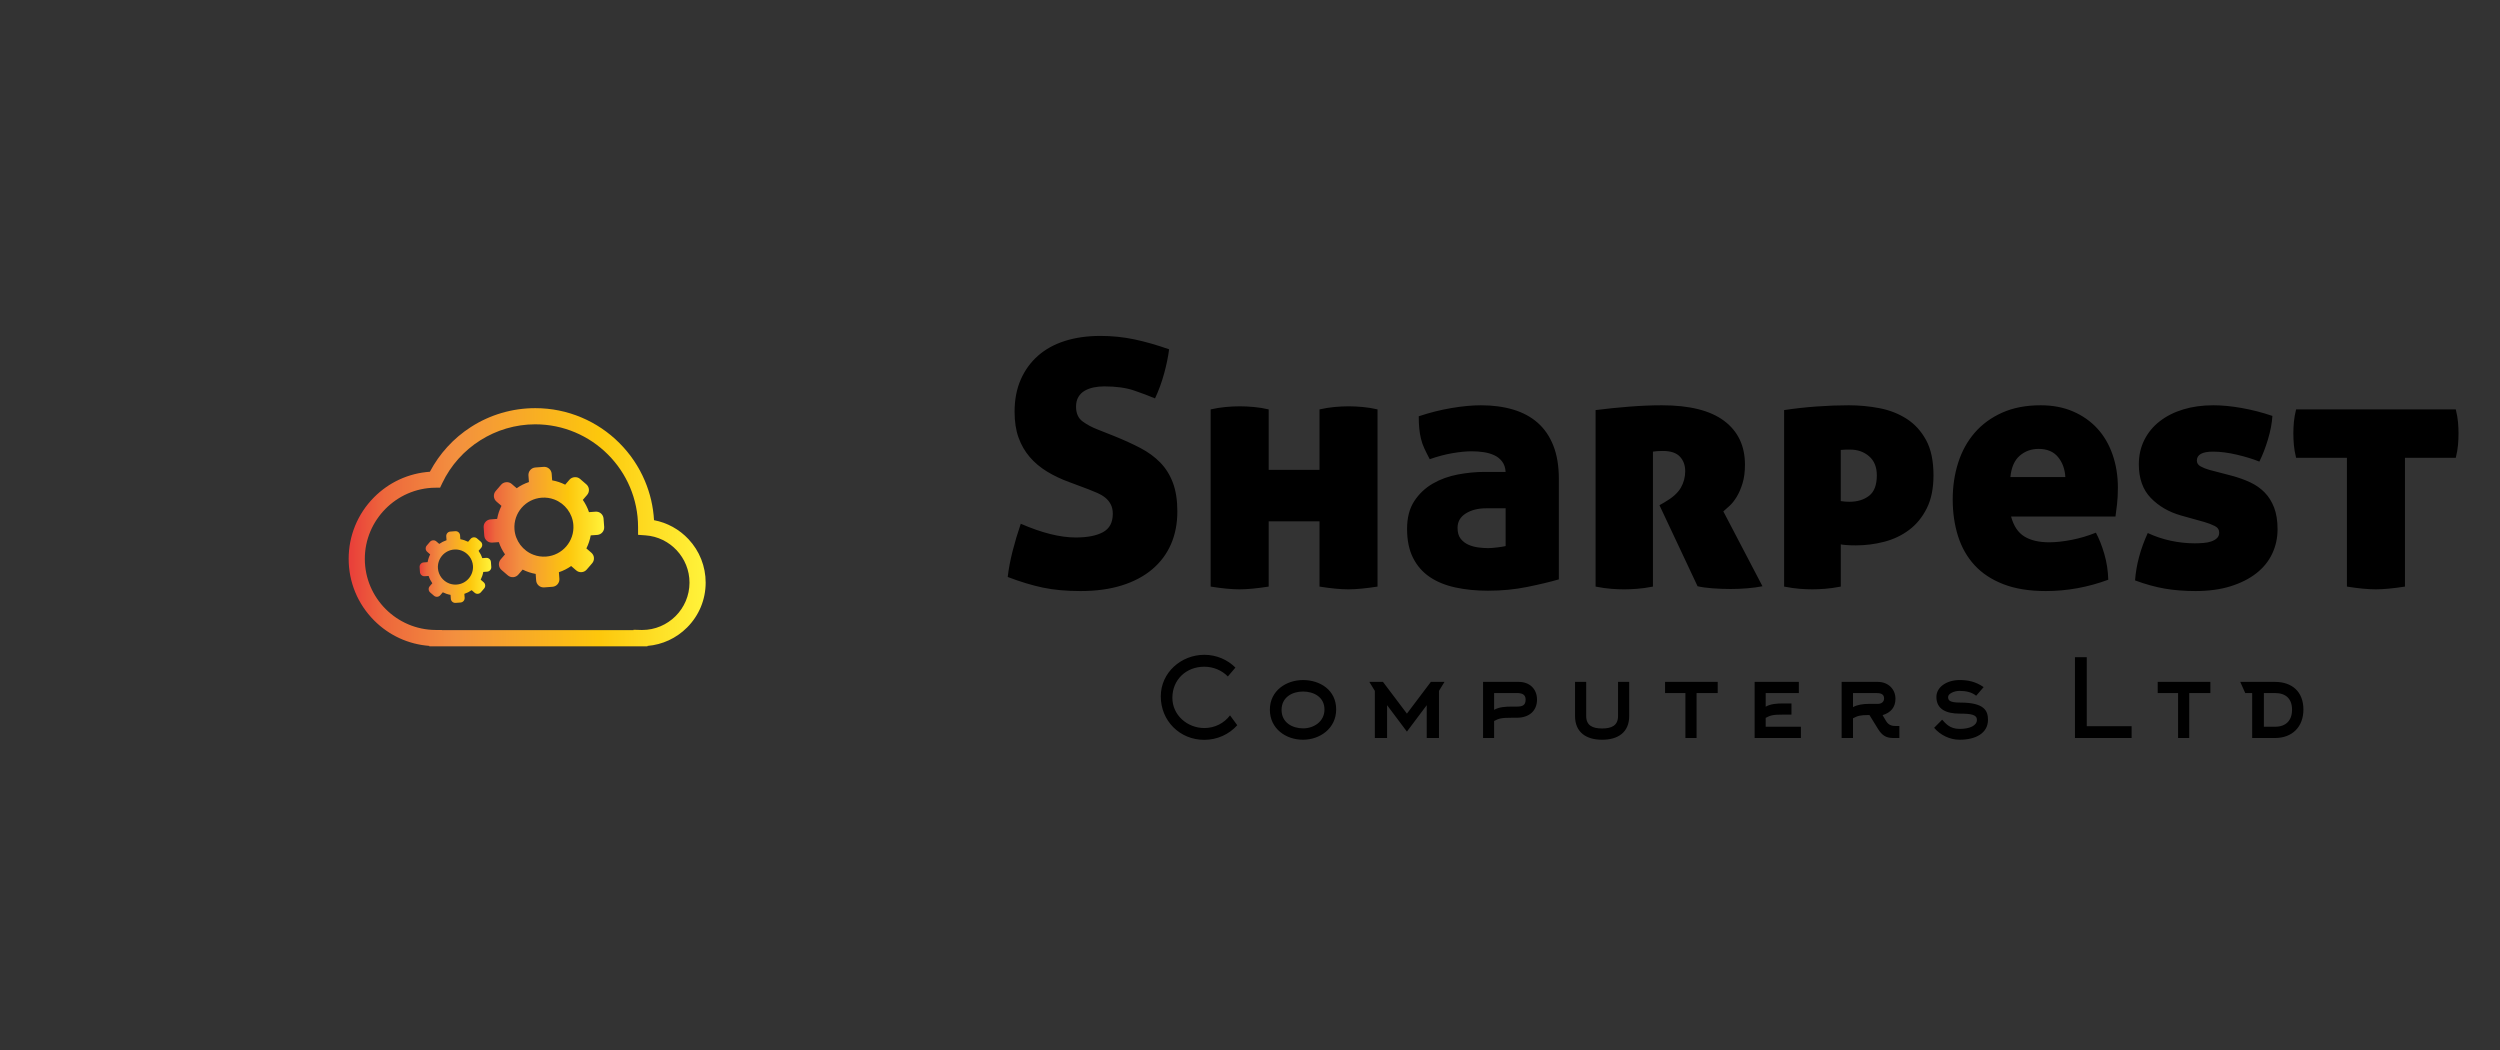 
		<svg xmlns="http://www.w3.org/2000/svg" xmlns:xlink="http://www.w3.org/1999/xlink" version="1.1" width="3105.634" height="1304.577">
			
			<rect width="100%" height="100%" fill="#333333" stroke="none"/>
			
			<g transform="scale(5.282) translate(10, 10)">
				<defs id="SvgjsDefs1917"><linearGradient id="SvgjsLinearGradient1923"><stop id="SvgjsStop1924" stop-color="#25235e" offset="0"/><stop id="SvgjsStop1925" stop-color="#ae4792" offset="1"/></linearGradient><linearGradient id="SvgjsLinearGradient1926"><stop id="SvgjsStop1927" stop-color="#e93e3a" offset="0"/><stop id="SvgjsStop1928" stop-color="#ed683c" offset="0.1"/><stop id="SvgjsStop1929" stop-color="#f3903f" offset="0.3"/><stop id="SvgjsStop1930" stop-color="#fdc70c" offset="0.7"/><stop id="SvgjsStop1931" stop-color="#fff33b" offset="1"/></linearGradient></defs><g id="SvgjsG1918" featureKey="root" fill="#000"/><g id="SvgjsG1919" featureKey="container1" fill="#000" transform="matrix(1.826,0,0,1.826,20,19.635)"><path xmlns="http://www.w3.org/2000/svg" d="M23.3 83.5zm55.3-37.8h.3-.3zm23.5 7.9a15.2 15.2 0 0 0-.6-1.9V51c.2-.3.4-.5.4-1.6s0-1.6-.1-2.4-.1-1.7-.2-2.6l-.7-.8a49.6 49.6 0 0 0-7.7-19.9h-.4a2.6 2.6 0 0 0-.3-.7h.2l-1-1.4a40.3 40.3 0 0 0-4.3-5.9 28.9 28.9 0 0 0-6.5-5.5 58.5 58.5 0 0 0-6.7-3.6L72 5.5 71 5A52.6 52.6 0 0 0 58.3.6L57 .3 55.6.2H48a51.1 51.1 0 0 0-17.6 3.6l-.6.3A76.9 76.9 0 0 0 22 8.4a37.7 37.7 0 0 0-5.6 4.4 54.5 54.5 0 0 0-4.9 5.5 68.2 68.2 0 0 0-4.1 6 38.7 38.7 0 0 0-3.1 6.5l-.6 1.3a40.8 40.8 0 0 0-2.9 9.7 60 60 0 0 0-.7 6.3c0 .7 0 1.3-.1 1.9v5.9c.1 1.1.2 2.1.3 3.2s.3 2.1.6 3.2a64.4 64.4 0 0 0 2.4 7.4 46.2 46.2 0 0 0 3 6.3 39.5 39.5 0 0 0 4 6.1l1.4 1.6A52.7 52.7 0 0 0 25.4 95l1.5.9 1.4.8a26.9 26.9 0 0 0 7.7 3.7 50.5 50.5 0 0 0 6.6 1.7l3.4.5 3.4.2a40.9 40.9 0 0 0 10.1-.9l2.8-.7 2.9-.7a36.5 36.5 0 0 0 4.9-1.6l1.4-.6 1.4-.7 2.7-1.4a54.9 54.9 0 0 0 9.7-6.5c2.2-1.9 4.3-4.2 6.3-6.3l.9-1.1c1.2-2.1 2.7-4 4-6.1l.6-.8c1.6-3.2 2.8-6.6 4.2-9.8l.2-.7a53.4 53.4 0 0 0 .9-6.1c.1-1 .1-2 .1-2.9a17.6 17.6 0 0 0-.4-2.3zm-14-29.3a.4.4 0 0 1 .3.4.4.4 0 0 1-.4.4l-.3-.2v-.2a.4.4 0 0 1 .2-.3zm0 51H88l-.3.2a.4.4 0 0 1-.3-.3.6.6 0 0 1 .2-.5h.1l.2-.2h.3c.1.5 0 .7 0 .8zM87.9 44a.7.7 0 0 1-.6.3l-.2-.2a.4.4 0 0 1 .4-.5h.2zm-.3 25.7h.2a.4.4 0 0 1 .4.3.5.5 0 0 1-.1.5h-.2a.4.4 0 0 1-.4-.3.5.5 0 0 1 .1-.5zm1.1-4.2c0-.3.3-.3.3-.3h.3c.3 0 .3.3.3.4l-.2.3h-.5zm.9 13.6h-.4a.5.5 0 0 1-.1-.4l.4-.2h.1c.3 0 .3.3.3.4zm.1-24.4h-.2l-.2-.2a.5.5 0 0 1 .1-.4.6.6 0 0 1 .6-.2l.2.4a.5.5 0 0 1-.5.3zm2.2-30.3h-.3l-.4-.2a.4.4 0 0 1 0-.4h.5l.2.2a.3.3 0 0 1 0 .3zm.2 1.4a.5.5 0 0 1-.1.3l-.2.3a.4.4 0 0 1-.4-.5.5.5 0 0 1 .6-.4zm-.6 10.4v.4h-.1a.8.8 0 0 1-.6.3h-.6a.4.4 0 0 1-.1-.5.7.7 0 0 1 .5-.5h.1a.7.7 0 0 1 .8.2zm-.9 22.4l.5.2a.4.4 0 0 1 0 .4h-.9v-.3a.4.4 0 0 1 .4-.4zm.5-.7a.5.5 0 0 1 .1-.3l.3-.2a.7.7 0 0 1 .4.8h-.6zm.1.8l.3-.2c.3 0 .4.3.4.4a.4.4 0 0 1-.4.4h-.2a.6.6 0 0 1-.1-.7zm.6 11.7h.2a.7.7 0 0 1 .3.6l-.3.2a.6.6 0 0 1-.5-.4.4.4 0 0 1 .3-.5zm.1-28.4h-.3v-.3a.6.6 0 0 1 .8-.4l.2.4h-.1c-.2.1-.4.3-.6.3zm.4-11H92l-.2-.2a.5.5 0 0 1 .1-.5l.3-.3c.5 0 .4.5.4.7zM82.1 53.9a.5.5 0 0 1-.4-.2h-.1l-.2-.3a.4.4 0 0 1 .7 0 .6.6 0 0 1 .1.5zm3.5-34.1c0 .1-.2.3-.5.3h-.5l-.3-.3a.8.8 0 0 1 .9-.6h.1v.2zm-.7 4.3a.5.5 0 0 1 .1.4h-.3a.4.4 0 0 1-.3-.2h.1l-.2-.3c0-.2.4-.2.6.1zm-.6 19a.5.5 0 0 1-.1.4l-.4.2h-.1l-.2-.4a.6.6 0 0 1 .6-.4zM83.5 81v.2l-.3.2H83l-.2-.3v-.2l.3-.2h.2zm-.3-12.6h-.3l-.2-.2V68l.2-.2h.5a.4.4 0 0 1 .1.3zm.9-15.3l-.2-.3a.4.4 0 0 1 .4-.3l.6.3h.1v.3a.4.4 0 0 1-.4.3l-.5-.2zm1 29h.4v.4a.4.4 0 0 1-.4.4H85l-.2-.2a.5.5 0 0 1 .2-.6zm.5-3.9a.5.5 0 0 1 .1-.5l.4-.3.2.2.3.2a.5.5 0 0 1-.1.4l-.4.2H86zm.8-25.3l-.4.2h-.1l-.2-.2a.5.5 0 0 1 .4-.5l.2-.2h.3l.2.2v.3l-.2.2h-.2zM86 31.6l.2-.3h.4a.5.5 0 0 1 .1.4l-.4.2h-.1c-.3 0-.3-.3-.3-.4zm-3.8-18l-.2.2h-.3l-.2-.2a.4.4 0 0 1 .1-.4h.1zM80 44.3s-.3-.3-.2-.5l.2-.2.3.2c.3 0 .4.2.4.3s-.1.3-.4.3H80zm.1 19.3v.2c-.5.1-.2-.6 0-.3zm-15 30.3H65a.4.4 0 0 1 .6.1.6.6 0 0 1-.1.6h-.2c-.3 0-.3-.3-.3-.4h.1zm-1.8-4.5c.1-.1.1-.2 0-.2h.1V89c.2 0 .4.2.4.5a.4.4 0 0 1-.1.3h-.2v-.2zm-2.5-70.5l-.2-.2v-.2l.2-.2a.5.5 0 0 1 .5.1.4.4 0 0 1 .1.3l-.2.2zm-.1.8v-.3c.3-.1.3.5 0 .4zm-.9 52.5a.2.2 0 0 1 0-.2h.1a.3.3 0 0 0 0-.2v-.3h.3a.5.5 0 0 1 .1.4.5.5 0 0 1-.5.5v-.2zm-.2-2.2l-.4-.2a.5.5 0 0 1-.1-.4l-.2-.3v-.2l.3-.2h.2l.2.3h.2a.5.5 0 0 1 .1.4l-.2.2zm0 4.3h-.4l-.2-.2a.4.4 0 0 1 .1-.4l.3-.2.3.3a.5.5 0 0 1-.2.5zm-2.3 13.2c0-.2.1-.4.6-.4h.1l.2.2a.5.5 0 0 1-.2.6l-.2.2h-.1a.4.4 0 0 1-.4-.3h.1zm-2.2-42.8c0 .3-.2.3-.3.3h-.3l-.3-.2a.9.9 0 0 1 .1-.5v-.2h-.1l-.2-.2a2.5 2.5 0 0 1 .5-1.3h.4a1.8 1.8 0 0 1-.1 1 1.3 1.3 0 0 0 .3 1.1zm-.8 38.5l-.2.3a.6.6 0 0 1-.6-.6v-.2h.2l.2-.2h.2a.6.6 0 0 1 .1.5.8.8 0 0 0 .1.2zm0 5.5l-.2.3-.3.2c-.3-.1-.3-.4-.3-.5a.7.7 0 0 0 0-.1l.2-.3h.2l.2.3h.1zm-2-22.3c.1-.1.1-.2 0-.2h.1V66c.2 0 .4.2.4.5a.4.4 0 0 1-.1.3h-.2v-.2zm.3-1h-.3l-.2-.2v-.3l.2-.2h.4a.5.5 0 0 1 .1.4zM52.5 25h-.1l-.2-.2a.5.5 0 0 1 .1-.3l.3-.3.3.2.2.3a.5.5 0 0 1-.6.4zm.3-1.2l-.3.2a.7.7 0 0 1-.4-.8l.2-.2h.3l.2.2zM52 97.3l.2-.2h.1a.5.5 0 0 1 .6.1h.1a.5.5 0 0 1-.1.4l-.4.2-.4-.2a.5.5 0 0 1 0-.2zm-9.2-53.6h-.3a.7.7 0 0 1 .2.4l.3.2a.5.5 0 0 1-.1.4h-.4l-.2-.4-.3-.2-.2-.3a.4.4 0 0 1 .4-.2h.1a.4.4 0 0 1 0-.3h.1l-.2-.3c-.2 0-.6-.1-.5-.6l.2-.2a.6.6 0 0 1 .6.2.5.5 0 0 1 .1.4h.1a.4.4 0 0 1 .4.3c0 .2-.2.4-.3.6zm.1 8.7h-.4a.6.6 0 0 1-.4-.6l.2-.2h.4l.2.2a.6.6 0 0 1 0 .6zm-2.4 34.2c0-.3.3-.3.4-.3h.1l.3.2v.3l-.2.2H41a.4.4 0 0 1-.3-.2h.1zm-2.7-23l-.3.3c-.1 0-.5-.1-.4-.7l.2-.2h.4a.5.5 0 0 1 .1.4.8.8 0 0 0 .1.2zm-2.5 30.1a.5.5 0 0 1 .1-.4.4.4 0 0 1 .4-.1l.2.3h-.1a.4.4 0 0 1 .3.5l-.2.2a.4.4 0 0 1-.4-.2l-.3-.3zM16.7 19.6h-.4l-.2-.2a.3.3 0 0 1 .3-.3h.4l.2.2a.3.3 0 0 1-.3.3zm.7.3h.1l.2.3a.5.5 0 0 1-.5.3h-.3a.5.5 0 0 1-.1-.4l.2-.2zm-.7 14.4a.4.4 0 0 1 0 .4h-.4l-.2-.3H16a.3.3 0 0 1 .1-.3.5.5 0 0 1 .6.2zM16 79.5l.2-.2h.3l.2.2v.3l-.2.2h-.3l-.2-.2zm.7-.7c-.3-.1-.3-.4-.3-.5a.7.7 0 0 0 0-.1l.3-.3a.4.4 0 0 1 .4.3.5.5 0 0 1-.1.5zm0-4.8h-.2v-.2c0-.2.1-.4.3-.4l.3-.2a.4.4 0 0 1 .3.4.6.6 0 0 1-.7.4zm.3-37.8h-.3V36c0-.1.1-.3.4-.3h.3l.2.4a.5.5 0 0 1-.6.1zm.4-10H17l-.2-.4a.7.7 0 0 1-.2-.6h.2l.2-.2h.3l.2.3c0 .2.1.3.4.4l.2.3a.4.4 0 0 1-.4.4h-.4zM33.3 40c.1-.4.5-.4.7-.1a.4.4 0 0 1 0 .4h-.5l-.2-.4zm0-15.6l-.2-.3v-.2l.3-.2h.2l.2.3v.2l-.3.2zm1.2 23.8h.2a.6.6 0 0 1 .1.5.2.2 0 0 0 0 .2l-.2.3a.9.9 0 0 1-.7-.7v-.2a.5.5 0 0 1-.2-.4l.2-.3h.4l.2.3zm.2 10.2l-.4.2a.5.5 0 0 1-.4-.2.5.5 0 0 1 0-.5h.4c.3 0 .4.2.4.3a.4.4 0 0 1 0 .1zm-.3 11.2a.5.5 0 0 1 .1.4h-.1l-.4.2a.5.5 0 0 1-.4-.3h-.1l-.2-.4a.7.7 0 0 1 1.1 0zm.1-7.4h-.2l-.2-.2a.4.4 0 0 1 .1-.3.5.5 0 0 1 .4-.2h.4l.3.2v.3a.8.8 0 0 1-.8.1zm.5-21.6h-.2v-.2a.4.4 0 0 0 0-.2.6.6 0 0 1-.1-.3h.2a.4.4 0 0 1 0-.2l.2-.2H35a.4.4 0 0 1 .4.2v.2a.3.3 0 0 1 .4.2.5.5 0 0 1 0 .5H35zm-.2-25.1l.3-.2a.7.7 0 0 1 .3.6l-.2.2h-.4a.5.5 0 0 1-.1-.4zm.8 3.8l.2.2a.3.3 0 0 1-.1.3h-.3l-.4-.2a.4.4 0 0 1 0-.4h.5zM35.2 56l.2-.2h.4l.2.4a.6.6 0 0 1-.6.4h-.1l-.2-.2zm-3.8-41.3a.3.3 0 0 1-.2-.3.6.6 0 0 1 .5-.5.4.4 0 0 1 .3.2.4.4 0 0 1-.1.3l-.3.2zm.4 27.8l.3-.2h.2l.2.3v.2l-.3.2H32l-.2-.3zm-9 41.2c0-.2.1-.3.1-.4a.6.6 0 0 1 0-.4l.3-.2c.3.1.6.3.6.6a.5.5 0 0 1-.1.5h-.4c0 .3-.2.4-.4.4v-.3zm-2.2-26.1l.3.2.2.3a.5.5 0 0 1-.5.4l-.4-.2a.5.5 0 0 1-.1-.4l.3-.2h-.1zm.7-34a.4.4 0 0 1-.4.3l-.4-.2a.4.4 0 0 1 0-.4h.5l.2.2a.4.4 0 0 1 0 .1zm-.6 2.9h.1a.5.5 0 0 1 .4.5l-.4.2h-.1c-.1 0-.3-.1-.3-.3l.3-.3zm.7 23.8v.3l-.2.3-.3.2a.3.3 0 0 1-.3-.4.5.5 0 0 1 .8-.4zm-.9 30.1h.6l.3.2a.4.4 0 0 1-.1.3l-.4.2h-.3a.4.4 0 0 1-.2-.7zm.8-1.7v-.2l.3-.2h.1l.3.2v.2a.4.4 0 0 1-.4.4h-.2zm.4-20.9h-.1l-.2-.2a.7.7 0 0 1 .1-.5.5.5 0 0 1 .5-.1l.2.3c-.1.2-.2.6-.6.6zM22 30h-.5v-.4h.2l.2-.3h.4a.4.4 0 0 1 .5.2.6.6 0 0 1 .1.6l-.2.2H22zm.7-13.1a.6.6 0 0 1 .7-.4v.3a.5.5 0 0 1-.3.4H23l-.3.2a.4.4 0 0 1 0-.6zm1 6v.1l-.3.2h-.2l-.2-.3v-.2l.3-.2h.2zm.1 64.2l.3-.2a.4.4 0 0 1 .3.4.5.5 0 0 1-.4.4l-.3-.2v-.2a.4.4 0 0 1 .1-.2zm.4-51.1l-.2.3h-.5a.4.4 0 0 1-.1-.5.2.2 0 0 0 0-.1l.2-.3h.1v-.3a.7.7 0 0 1 .6-.3l.3.2v.3l-.2.2h-.3a1 1 0 0 1 .1.5zm1-9.6h.2v-.2h.3v.2a.3.3 0 0 1-.3.4v-.2zm0 3.9c0 .1-.1.2-.1.2l-.3.3-.3-.2a.5.5 0 0 1 0-.4.5.5 0 0 0 0-.2l.2-.3a.4.4 0 0 1 .4.2.4.4 0 0 1 .1.4zm-.1-9.6h-.3l-.2-.2a.3.3 0 0 1 0-.1h-.1v-.3a.3.3 0 0 1 .3-.2l.6.3a.5.5 0 0 1 .1.4zm.1 20.1v-.3h-.1l-.2-.2a1.3 1.3 0 0 1 0-.6h-.1l-.2-.3-.3-.3v-.2a.3.3 0 0 0 .1-.3l.3-.3a.9.9 0 0 1 .5.6h.4l.2.3a.4.4 0 0 1-.4.3h.3c.1 0 .3 0 .4.2h.1v.4a.2.2 0 0 0 0 .2h.1l.2.4a.4.4 0 0 1-.3.2l-.4-.2h.2l-.2.3h-.2a.5.5 0 0 1-.4-.2zm0 6.9a.5.5 0 0 1-.5.4h-.1l-.2-.2a.4.4 0 0 1 0-.4.4.4 0 0 1 .3-.1h.3zm3.4-37h-.8l-.3-.2v-.2c0-.3.3-.5.6-.5l.5.2a.5.5 0 0 1 .1.7zm0 13.5h.2a.4.4 0 0 1 .4.3.5.5 0 0 1-.1.5H29a.4.4 0 0 1-.4-.3.5.5 0 0 1 .1-.5zm-.8 50h-.3l-.2-.2v-.2l.4-.2h.1c.1 0 .3.1.3.3l-.3.3zm-.7-14.6l-.2-.2v-.2l.2-.2a.5.5 0 0 1 .5.1.4.4 0 0 1 .1.3l-.2.2zm.5-35.7H27v-.4l.2-.2.2-.3a.8.8 0 0 1 .6.2v.3a.5.5 0 0 1-.3.4zm0-8.3a.4.4 0 0 1-.2.3l-.2.2c-.3 0-.3-.3-.3-.4l.4-.2h.2zm-.8 16.9l.3-.2h.2l.2.3v.2l-.3.2H27l-.2-.3zm-.1 2l.2.3c0 .2-.1.5-.5.5h-.1l-.2-.2v-.4l.2-.2zm.2 41.5a.4.4 0 0 1 .4-.3.4.4 0 0 1 .4.2.3.3 0 0 1 0 .3l-.3.2-.3-.2a.4.4 0 0 1-.2-.2zm1.1 5.8a.4.4 0 0 1 0 .4h-.3l-.3-.2-.2-.3c.2-.2.6-.1.8.1zm-.1-2.6V79l.2-.2a.5.5 0 0 1 .5.1.4.4 0 0 1 .1.3l-.2.2h-.3zm.8-6.6a.5.5 0 0 1 .1-.5h.2c.3.1.3.4.3.5l-.3.3a.4.4 0 0 1-.3-.3zm.4-21.5l.2-.2h.4l.2.2a1.4 1.4 0 0 0 0 .3.6.6 0 0 1-.2.6h-.4a.9.9 0 0 1-.2-.9zm1.3-3.2c-.1 0-.1 0-.1-.4h.1V47c.3 0 .5.3.5.7a.7.7 0 0 1-.1.3l-.4.2v-.3zm-.2-26.2c-.1-.2 0-.4.1-.6h.2l.3.2a.6.6 0 0 1-.1.6l-.2.2zm0 28.4l.2.2a.3.3 0 0 1-.1.3H30l-.4-.2a.4.4 0 0 1 0-.4h.5zm0 5l.2.2a.5.5 0 0 1-.1.4.6.6 0 0 1-.5.2h-.2l-.2-.3a.7.7 0 0 1 .8-.4zm-.6 12.7l.2-.2h.3l.2.2v.3l-.2.2h-.3l-.2-.2zm.9 1.3h.2l.3.2v.4l-.2.2-.5-.2a.7.7 0 0 1-.2-.6zm0 1.5l.3-.2h.2l.2.3v.2l-.3.2h-.2l-.2-.3zm.4-40.6h-.4l-.2-.3c.1-.2.2-.3.3-.3l.3.2.2.3a.3.3 0 0 1-.2.2zm-11.7-1.1h.1l.3.2a.6.6 0 0 1-.1.5.8.8 0 0 1-.6.2l-.2-.2c-.2-.6.3-.7.5-.7zm-.3-8c0-.3.3-.3.4-.3h.1l.3.2v.3l-.3.2-.3-.2zm-.2 29.9h.5a.4.4 0 0 1 .3.2h-.1l.2.3a.4.4 0 0 1-.4.3l-.4-.2a.4.4 0 0 1-.1-.6zm.6 25.2h.2a.4.4 0 0 1 .4.3h-.1l.2.3a.4.4 0 0 1-.4.2.5.5 0 0 1-.5-.4.4.4 0 0 1 .2-.5zm-.2 9.6h.2a.3.3 0 0 1 .3.3.4.4 0 0 1 .1.4h-.3l-.5-.5a.4.4 0 0 1 .2-.3zm.8 1.1a.6.6 0 0 1 .5.3zm15.3-11h.1v-.3a.5.5 0 1 1 0 .9V76h-.1zm1-14.8v-.4a.6.6 0 0 1 .6-.2h.1l.4.2a.6.6 0 0 1-.7.6h-.2zm1.6-15.4h-.1l-.2-.2a.5.5 0 0 1 .1-.5h.1l.3-.2.3.2a.5.5 0 0 1 0 .4l-.2.2zm.2-11.2h-.2a.7.7 0 0 1-.1-.4v-.2a.5.5 0 0 1 .6-.1h.1l.3.3a.8.8 0 0 1-.7.4zm.6 2.4a.3.3 0 0 1-.1.3h-.3a.5.5 0 0 1-.4-.4.3.3 0 0 1 .1-.3h.2a.6.6 0 0 1 .5.5zm-.3 18.8h.1l.3-.2a.5.5 0 0 1 .2.5.6.6 0 0 1-.5.5h-.2l-.2-.2a.5.5 0 0 1 .3-.5zm1.6 4.7l-.3.2-.3-.2a.4.4 0 0 1-.1-.3.4.4 0 0 1 .4-.3.4.4 0 0 1 .4.2.3.3 0 0 1-.1.5zm.2 2.1v.2l-.3.2h-.2l-.2-.3v-.2l.3-.2h.2zm-.7-48.5l-.3.2-.3-.2a.4.4 0 0 1 .3-.6.4.4 0 0 1 .4.2.3.3 0 0 1 0 .5zm-.9 55.9v-.4l.3-.2c.4.1.7.4.7.9v.2h-.9v-.7zm.9 10.9h.3a.5.5 0 0 1 .3.7l-.3.2a.6.6 0 0 1-.3-.5.5.5 0 0 1 0-.4zm.4-17.2a.4.4 0 0 1 .1-.4l.3-.2.3.3a.5.5 0 0 1-.1.4H40zm1.7-16.7v.3H41a.4.4 0 0 1-.1-.3h.2l-.3-.3c0-.3.3-.3.4-.3h.1l.3.2zm.1 24.6v.2l-.3.2h-.2l-.2-.3v-.2l.3-.2h.2zm-.9-57.2v-1h.1V13h.3a.6.6 0 0 1 .2.4.6.6 0 0 1-.5.8zm.3 74.8c.1-.2.2-.2.3-.2l.3.2.3.2a.3.3 0 0 1-.1.3h-.6l-.3-.3a.3.3 0 0 1 .1-.2zm.4-43.7h-.1c-.1 0-.3-.1-.3-.3l.3-.3h.1a.5.5 0 0 1 .4.5zm.6-16.4v-.2l.3-.2a.5.5 0 0 1 .4.5l-.2.2h-.4zm2.1-7.3h.4a.5.5 0 0 1 .1.4l-.2.2H44a.5.5 0 0 1-.1-.4zm-.2-2.3h-.2l-.2-.3v-.2l.3-.2h.2l.2.3v.2zm-.8 38.6h.1l.5-.2h.1l.2.2v.3l-.3.2h-.2a.4.4 0 0 1-.4-.5zm.7-11.6a.5.5 0 0 1-.5-.5v-.2a.8.8 0 0 1 1 0v.2a.6.6 0 0 1-.5.6zm.4-2.3h-.1a.5.5 0 0 1-.3-.5l.2-.2h.1c.4 0 .5.4.5.5zM44 32.2V32a1 1 0 0 1 .2-.8h.7l.2.2v.2a.6.6 0 0 1 .1.8h-.4zm1.8 57a.6.6 0 0 1-.1.5h-.5a.5.5 0 0 1-.3-.6l.2-.2h.4zm-.1-5.2l.3-.3.3.2a.4.4 0 0 1 0 .3l-.3.2c-.3-.1-.3-.4-.3-.5a1 1 0 0 0 0 .1zm.7-8.1v-.4h.1a.4.4 0 0 1 .4.3.9.9 0 0 1 .1.3c0 .4-.2.4-.3.4h-.4a.4.4 0 0 1 0-.3l.1-.3zm.3-2.4h.1a1 1 0 0 1 .9 0v.7l-.4.2a1 1 0 0 1-.6-.3h-.1v-.3zm3.6 14.9h.3a.7.7 0 0 1 .4.5.5.5 0 0 1-.1.5h-.4c-.2-.2-.5-.6-.1-.9zm-.2-4.8l.3-.2a.5.5 0 0 1 .3.5.4.4 0 0 1-.4.4h-.2a.7.7 0 0 1 .1-.6zm.5-1.1h-.4a.5.5 0 0 1-.2-.4.6.6 0 0 1 .3-.5h.4a.4.4 0 0 1 .2.3.6.6 0 0 1-.2.7zm.2-13.1a.6.6 0 0 1-.5-.2.5.5 0 0 1-.1-.3v-.3c.1-.3.2-.4.4-.4h.4v.2l.2.2a.6.6 0 0 1 .1.4l-.3.2zm-.1-7.1c-.4-.1-.4-.4-.4-.5l.2-.2a.5.5 0 0 1 .5.1.5.5 0 0 1 .1.5h-.4zm.5-16.6l-.5.2a.6.6 0 0 1-.6-.5l.3-.3h.7l.2.2a.6.6 0 0 1-.1.5zm-1 27a.4.4 0 0 1 .3.5.5.5 0 0 1-.4.4h-.2v-.4h.1s0-.1.1-.3zm-.3-47.5h-.2c-.4 0-.5-.4-.5-.6l.2-.3a.6.6 0 0 1 .6.6zm-3.1 57a.5.5 0 0 1-.2-.6l.3-.2h.8l.2.2a.5.5 0 0 1-.3.6h-.1l-.3.2H47l-.2-.3zm.3 1.9a.5.5 0 0 1 .5.2l.3.4h.2a.4.4 0 0 1 .4.4.5.5 0 0 1-.5.4h-.2v-.3h-.1a.7.7 0 0 1-.6-.8zm2.1-34.6c0 .1-.1.3-.3.3s-.3-.2-.3-.3h.1l-.2-.4a.4.4 0 0 1 .3-.2c.3 0 .3.3.4.4h-.1zm-.1 22.3l-.3.2a.7.7 0 0 1-.3-.6l.3-.3c.1.1.5.2.4.8zm-.5-8.3h.2l.2.4a.3.3 0 0 1-.3.2h-.2l-.2-.3v-.2zm-.3 32.7v-.3a.5.5 0 0 1 .5.1h-.2l.3-.2.2.2a.3.3 0 0 1-.1.3h-.1l-.2.4h-.4l-.2-.3zm.8-.9H49l-.2-.2v-.4l.2-.2h.2l.2.2v.4zm.1-87.8h-.3a.7.7 0 0 1-.6-.4.6.6 0 0 1 .1-.6h.3a1.2 1.2 0 0 1 .5.8zm-.8 41.2c0 .2-.1.6-.6.6h-.2a.4.4 0 0 1-.1-.5.3.3 0 0 0 0-.2l.2-.3h.5zM48 23.4h-.4l-.2-.2a.5.5 0 0 1 .1-.4l.3-.2.3.3a.4.4 0 0 1 0 .6zm0-10.7l-.3.2h-.1c-.2 0-.6-.1-.5-.6l.2-.2h.2a.4.4 0 0 1 .5.6zm2.1 84.8a.3.3 0 0 1-.4-.3c0-.2 0-.3.1-.4h.4l-.2-.3v-.2l.3-.2h.2l.2.3h-.1l.3.2v.2a1.2 1.2 0 0 1-.4.8h-.2a.4.4 0 0 1-.2 0zm.9-16a.4.4 0 0 1 0-.4h.7l.2.2a.3.3 0 0 1-.1.3l-.4.2zm5-47.2l.2-.2a.6.6 0 0 1 .5.1l.3.3a.5.5 0 0 1-.5.4l-.4-.2a.5.5 0 0 1-.1-.4zm-.1-23.7c-.1-.3.2-.6.3-.7h.3a.6.6 0 0 1 .4.3.5.5 0 0 1-.1.4v.2l-.3.2c-.4-.1-.6-.2-.6-.4zm-2.1 37.8l.2-.2a.4.4 0 0 1 .4.1.5.5 0 0 1 .1.4.6.6 0 0 0 0 .1l-.3.3c-.1 0-.4-.1-.4-.7zm-.1-16.3l-.2-.2-.2-.4a.7.7 0 0 1 .6-.3l.2.2a.6.6 0 0 1-.1.5zm.4-5.3h-.3l-.2-.3v-.2l.3-.2a.5.5 0 0 1 .4.5l-.2.2zm-1-7l.3-.2.2-.2a.6.6 0 0 1 .6.2h.1l.2.3a.5.5 0 0 1-.5.3h-.1a.4.4 0 0 1 0 .1.4.4 0 0 1-.5.3h-.1l-.2-.2zm.2 30.3a.4.4 0 0 1 .5.2.7.7 0 0 1-.2.6h-.2c-.3-.1-.3-.4-.3-.5a.9.9 0 0 0 0-.1zm.1 8.5h.5l.2.3a.4.4 0 0 1-.2.3l-.2.2c-.1 0-.3 0-.3-.3zm.7 22.7l-.2-.2a.6.6 0 0 1 .1-.5l.3-.2a.7.7 0 0 1 .3.6l-.2.3zm1.1-43.2l-.3.2h-.2l-.2-.3v-.2l.3-.2h.2l.2.3zm.6 3.6h.4l.2.2a1 1 0 0 1-.2.8h-.3l-.3-.3h-.1l-.3-.3c.1-.2.2-.4.5-.4zm.6 6.3a.5.5 0 0 1 .1.4l-.2.2h-.1a.7.7 0 0 1-.5-.3h-.1V48c-.1-.3.4-.3.7 0zm.4 2.9h.3l.3.2a.3.3 0 0 1-.3.3h-.4v-.3c-.3-.2-.1-.2-.1-.2zm.8 11.3v.4h-.2l-.4.2h-.3v-.2a.8.8 0 0 1 .7-.4zm.7-41.6c-.2-.2 0-.3 0-.5v-.2a.5.5 0 0 1 .5.5.4.4 0 0 1-.1.3h-.4v-.3zm.2 29.4l-.2-.2v-.2l.2-.2c.3-.1.5.1.5.5l-.3.3zm.4-36.7v.2l-.2.2h-.2l-.2-.2v-.3l.2-.2h.2l.2-.3.3-.2a.5.5 0 0 1 .4.3l.2.3a.4.4 0 0 1-.4.3h-.3zM60.2 42l-.4-.2h-.2l-.3-.3a.4.4 0 0 1 .4-.4l.7.3h.1v.3c.1 0 0 .3-.3.3zm-.6-7.3h.2l.3.2v.2a.4.4 0 0 1-.4.4h-.2v-.4l.3-.2zm14.5-23.5a.8.8 0 0 1 .1.3l-.3.2h-.6a.7.7 0 0 1-.1-.8.6.6 0 0 1 .5-.4h.1l.2.3a.3.3 0 0 0 .1.4zm1.4-2.4a.5.5 0 0 1 .4.5.5.5 0 0 1-.5.4H75v-.6l.3-.2zm.7 74.6l-.2.3h-1.7l-.2-.3.2-.3.2-.3h.9a.6.6 0 0 1 .6-.2l.2.2a.6.6 0 0 1-.1.5v.1zM73 71.1h-.3l-.2-.2v-.3l.2-.2h.5l.2.2h.3l.3.4h.3a.6.6 0 0 1-.2-.6h.2a.8.8 0 0 1-.2-.6.3.3 0 0 1 .3-.2h.2a.5.5 0 0 1 .1.4l.2.2a.4.4 0 0 1-.1.3.6.6 0 0 1 .2.6l-.3.2a.9.9 0 0 1 0 .6.5.5 0 0 1-.5.4h-.9a.6.6 0 0 1 0-.4zm.5-16.1l.3-.2c.1.1.4.2.4.4a.4.4 0 0 1-.1.4h-.3a.7.7 0 0 1-.3-.6zm1.4-17.9l-.3.2a.3.3 0 0 1-.2-.4.5.5 0 0 1 .5-.4.4.4 0 0 1 .4.2.4.4 0 0 1-.5.4zm.4 29.4l.2.2v.3l-.2.2H75l-.2-.2v-.3l.2-.2zm-1.8 19.7h.4l.2.2.3.3a.4.4 0 0 1-.4.4l-.3-.2a.6.6 0 0 1-.2-.7zm2-13.8l-.2-.2v-.4l.3-.2a.6.6 0 0 1 .4.6s-.1.2-.5.2zm.2-50h-.4l-.2-.3v-.2l.3-.2a.5.5 0 0 1 .4.5zm-.7-8.7l.2.2a.4.4 0 0 1-.1.4l-.2.2h-.2l-.2-.2V14l.2-.2zm-.1 5.3a.4.4 0 0 1 0 .4h-.4l-.2-.3h-.1a.3.3 0 0 1 .1-.3.5.5 0 0 1 .6.2zM74 30.5a.8.8 0 0 1 .2.6l-.3.2-.8-.4v-.3a.6.6 0 0 1 .8-.1zm-.7 21v.4l-.3.2a.7.7 0 0 1-.5-.2v-.2h-.1l-.3.2c-.3 0-.3-.3-.3-.4l.2-.3h.4l.2.2.2-.2h.2zm-.7-31l-.2.2a.6.6 0 0 1-.6-.4.5.5 0 0 1 .1-.6h.3a.7.7 0 0 1 .3.8zm-.3 19.8v.2c-.6.2-.3-.5-.1-.2zm-.3 7.8h.3l.2.2v.3l-.2.2h-.1a.4.4 0 0 1-.4-.2l-.2-.3c-.1.1 0-.1.3-.1zM71.8 68h.4v.4H72a.6.6 0 0 1-.5.3l-.3-.3a.4.4 0 0 0 0-.2l-.3-.2a.4.4 0 0 1 .4-.4zm-.7 8.6a.5.5 0 0 1 .1-.4h.4l.2.2a.4.4 0 0 1 0 .1v.2c0 .2-.2.3-.5.3v-.2.2h-.1zm.3 13.5l-.2.3h-.3l-.2-.4v-.2l.2-.2c.3 0 .4.1.4.5zM71.1 65a.5.5 0 0 1-.4.3l-.2-.2a.5.5 0 0 1 .1-.3l.2-.3h.2v.4zm-1.5 1.4h-.4l-.2-.2a.4.4 0 0 1 .1-.4l.3-.2.3.3a.5.5 0 0 1-.2.5zm0 6.3l-.3.2H69a.7.7 0 0 1 0-.7h.4a.6.6 0 0 1 .2.5zm-.4-25l-.3-.3a.4.4 0 0 1 .7-.3.5.5 0 0 1 .1.4l-.4.2zm.5 16.5V64l.2-.2h.2l.2.2a.4.4 0 0 1-.1.3.5.5 0 0 1-.4.2zM71 33.5l-.3.2h-.4l-.2-.3h-.2l-.4-.2a.4.4 0 0 1 0-.4h.2a.4.4 0 0 1 .5.2h-.1l.2.3h.2l.3-.2h.2l.2.2zm-.7-23.9h-.4c-.4-.1-.4-.4-.4-.5h.4c.4.1.5.3.4.5zm-.7 6.9a.6.6 0 0 1-.5.3l-.4-.2v-.2c.1-.3.3-.4.4-.4h.4zm-.7 35.1h.1l.3.3a.6.6 0 0 1-.2.4H69l-.3.2-.3-.2a.4.4 0 0 1 .1-.4zm-.7 24h-.1a.3.3 0 0 1 .1-.3.5.5 0 0 1 .7.1.4.4 0 0 1 0 .4h-.4l-.2-.3zm.2-6.4l-.2.2h-.3l-.2-.2V69l.2-.2a.5.5 0 0 1 .5.1.4.4 0 0 1 0 .3zm-.9-29.1h-.3a.7.7 0 0 1 0-.7h.2a.7.7 0 0 1 .7.2h.1v.3a.8.8 0 0 1-.7.2zm-.8 38.6h-.3l-.2-.2v-.2l.4-.2h.1c.1 0 .3.1.3.3l-.3.3zm-.6-15l-.3.2h-.2c-.1-.1-.1-.3 0-.7h.4a.7.7 0 0 1 .1.4zm.2 8l.2.2a.4.4 0 0 1-.4.5H66l-.3-.3c0-.4.3-.5.7-.5zm-.7-18.5l-.3.2h-.2L65 53v-.2l.3-.2h.2l.2.3zm-.1 27.2l.4-.2a.6.6 0 0 1 .4.6l-.2.2h-.3l-.2-.2zM66.8 69l-.3-.2-.2-.3c.1-.4.5-.4.7-.1a.4.4 0 0 1 0 .4zM68 28.3h-.4l-.2-.2v-.4l.2-.2h.2c.5 0 .5.4.5.6zm-.7-1.8l-.3.2h-.3l-.3-.4a.3.3 0 0 1 .3-.3l.6.3a.5.5 0 0 1 .1.4zm-.8 30.3l-.3.2a.6.6 0 0 1-.5-.4.4.4 0 0 1 .2-.4h.2c.2-.1.5 0 .5.6zm-2.4-18a.6.6 0 0 1 .2-.5h.1a.5.5 0 0 1 .6.3.6.6 0 0 1-.1.6h-.3l-.3.2-.4-.2V39a.5.5 0 0 1 .2-.2zm-.6-3.1a.5.5 0 0 1 .1-.4l.2-.2h.2l.2.2v.3l-.2.2h-.3zm1.3-5.6h-.2l-.2-.2a.4.4 0 0 1 .1-.4l.2-.2h.2l.2.2a.4.4 0 0 1-.1.4zm-1.5-6.4l-.4.2h-.1a1 1 0 0 1-.4.5H62a.3.3 0 0 1-.2-.4.8.8 0 0 1 .5-.6.5.5 0 0 1 .1-.3h.4c.3 0 .4.2.4.3a.4.4 0 0 1 .1.3zM62.4 55a.6.6 0 0 1-.5-.3.5.5 0 0 1 0-.5h.1a.5.5 0 0 1 .5.3l.2.3a.5.5 0 0 1-.3.2zm0 40.1H62l-.3-.2a.2.2 0 0 1 .1-.2.6.6 0 0 1 .1-.4h.4a.7.7 0 0 1 .1.8zm.4-21.8h.5l.2.2a.4.4 0 0 1-.4.4l-.4-.2a.5.5 0 0 1-.1-.4zm.9 14.1a.7.7 0 0 1-.1-.5l.2-.2h.3l.2.2v.4l-.2.2h-.5zm.6-36.9l.2-.2a.5.5 0 0 1 .5.4l.2.4-.4.2-.4-.2a.7.7 0 0 1-.1-.6zm.7 31.1c0-.3.3-.3.4-.3h.1l.3.2a.5.5 0 0 1-.1.4l-.4.2h-.1l-.2-.2a.3.3 0 0 1 0-.3zm12 7.8l-.2-.3a.5.5 0 0 1 .5-.3h.5l.2.2a.6.6 0 0 1-.1.4l-.2.2a.7.7 0 0 1-.5-.2zm.9-22.5h-.2l-.2-.3v-.2l.3-.2h.2l.2.3v.2zm1.5-31.3a.3.3 0 0 1-.2-.4c0-.2.3-.3.7-.4l.3.2v.3l-.3.2h-.1zm.6-21.1h-.3l-.2-.2a.4.4 0 0 1 .4-.4l.4.2a.5.5 0 0 1 .1.4v.2zm-.1 15.3a.4.4 0 0 1 .1.4l-.2.2h-.2a.5.5 0 0 1-.4-.2l-.2-.3a.4.4 0 0 1 .4-.3zm-.8 6l.2.2v.3l-.2.2h-.3l-.2-.2a.4.4 0 0 1 .1-.4l.2-.2zm-.6 10.1v-.3h.1v-.3a.4.4 0 0 1 .4.4.4.4 0 0 1-.1.3h-.3v-.3zm.7-3.6c-.3.4-.6-.2 0 0zm-.6 1.7v.5l-.2.2a.4.4 0 0 1-.4-.3.7.7 0 0 1 .1-.7h.5zm-.8 4.9h.1l.3-.3a.4.4 0 0 1 .3.3l.3.2c0 .4-.2.5-.4.5h-.1l-.3-.2a.3.3 0 0 1-.2-.2c-.3-.2-.1-.3 0-.4zm.4 40.1h.1a.5.5 0 0 1 .6.3.6.6 0 0 1-.1.6h-.2a.7.7 0 0 1-.4-.5.5.5 0 0 1 0-.4zm.6-5.6h-.2l-.2-.3h.1l-.3-.2a.4.4 0 0 1 0-.3l.2-.2a.4.4 0 0 1 .5.2.6.6 0 0 1 0 .4h.2l.2.3v.2zm.3-39.4c-.1-.2 0-.4.1-.6l.2-.2.3.2c.1.2 0 .4-.1.6l-.2.2zm1.5 32.8l.2-.2h.2l.2.2a.4.4 0 0 1-.1.3l-.4.2-.3-.3zm-39.2-73V4a.3.3 0 0 1-.3.2.4.4 0 0 1-.3-.2h.5zM17.6 17.1h.2a.4.4 0 0 1 .3.4.6.6 0 0 1-.2.4h-.3v-.2l-.2-.2zm-2.8 8.6c.3.1.4.2.4.4a.4.4 0 0 1-.4.4l-.4-.2V26a.4.4 0 0 1 .2-.3zm-.8.3a.4.4 0 0 1-.4.4h-.2a.6.6 0 0 1-.1-.5l.3-.2c.4-.1.5.1.5.3zm-2.3 40.1l-.2-.2-.3-.3a.4.4 0 0 1 .4-.3h.7a.4.4 0 0 1 0 .4.4.4 0 0 1-.3.1zM10 61.6l-.2.2h-.4l-.2-.2v-.2l.2-.2a.5.5 0 0 1 .5.1.4.4 0 0 1 .1.3zm-1.9 5.5a.8.8 0 0 1 .8-.5l.3.2a.6.6 0 0 1-.2.5h-.1l-.2.3h-.1a.4.4 0 0 1-.4-.3h.1zM5.2 41.3a.4.4 0 0 1-.2.4v-.5zm-.8 16.1h-.1v-.6l.2.2zm1.5-6.9c.3-.1.5.1.5.5l-.3.3h-.2l-.3-.3v-.2zm-.7 12.1a.4.4 0 0 1 .4-.3.4.4 0 0 1 .4.4.4.4 0 0 1-.3.4c-.2 0-.4-.2-.4-.2a.3.3 0 0 1-.1-.3zm.4-4.5a.6.6 0 0 1 .1-.6H6a.6.6 0 0 1 .4.4.6.6 0 0 1-.2.5h-.1a.4.4 0 0 1-.4-.3zm.9-1.1H6l-.2-.4a1.8 1.8 0 0 1-.1-.3l.2-.2H6c.1 0 .3 0 .3.3h.1a.5.5 0 0 1 .3.6zm0-3.1h-.7l-.2-.3a.6.6 0 0 1 .6-.5l.4.2a.6.6 0 0 1 .1.5zm0-4.7l-.6-.2a.4.4 0 0 1-.1-.4v-.2a.5.5 0 0 1 .7.1h.1v.5a.5.5 0 0 1-.1.2zm.4 6h.4v.4a.4.4 0 0 1-.4.4H7l-.2-.2a.5.5 0 0 1 .1-.6zm.5-1.3h-.2l-.2-.4v-.2l.3-.2h.2l.2.3v.2zm.9-13.1h-.1l.3.3c-.1.2-.2.3-.3.3l-.3-.2-.2-.3c0-.1.1-.3.3-.3a.3.3 0 0 1 .3.2zm0-8.5a.4.4 0 0 1 .4-.4l.4.2a.5.5 0 0 1 .1.4l-.2.2h-.6zm-.4 1.4h-.3a.6.6 0 0 1-.1-.5l.3-.2c.3 0 .4.3.4.4a.4.4 0 0 1-.4.3zM7.8 51l-.2-.3c0-.3.3-.3.4-.3l.3.2v.4l-.3.2zm2.4-1.8l.3-.2h.2l.2.3v.2l-.3.2h-.2l-.2-.3zm2.4-20.5v.3c-.1.3-.2.3-.3.3H12l-.3-.2a.3.3 0 0 1 .3-.3zm-.1-2.9v.2c-.6.2-.3-.5-.1-.1zm-.3 7.5a.5.5 0 0 1 .1.4l-.3.3h-.4a.5.5 0 0 1-.1-.4l.2-.2h.4zm-.3 19.3v-.3c.2 0 .2.6-.1.4zm0 7.5h.1l.2.3v.2l-.3.2h-.2l-.2-.3v-.2zm.1-20c0-.5.4-.6.6-.6h.2l.3.2a.6.6 0 0 1-.1.3l-.2.3h-.5zm1-15.3h-.4a.9.9 0 0 1 .2.4.4.4 0 0 1-.2.5h-.4a.5.5 0 0 1-.1-.4h.1L12 25a.4.4 0 0 1 .3-.2h.1c.1-.3.2-.4.4-.4h.4v.2c.1.1-.1.2-.2.2zm-1.2-.5h.1v.2h-.1v.3h-.2zm.4 23.5v-.2l.3-.2a.5.5 0 0 1 .4.5l-.2.2h-.4zm.1 25.3l.2-.2h.5l.2.3a.5.5 0 0 1-.5.4h-.1l-.2-.2zm.5-19.2h-.1l-.2-.2a.5.5 0 0 1 .1-.4.5.5 0 0 1 .7 0v.2a.5.5 0 0 1-.4.4zm.3-31.5l-.2.2.2-.3a.5.5 0 0 1 .1.1zM4.4 58.8v-.4h.2l.2.2a.4.4 0 0 1-.1.4l-.2.2zm40.4 39.7zm13.7-.2a.6.6 0 0 1 .2-.4h.1l.2-.2a.6.6 0 0 1 .7.3v.2zm35.2-56.6h-.2l-.2-.2v-.3l.2-.2h.4l.2.3v.2zm.1 29.7h.2l.2.3v.3l-.3.2h-.2l-.2-.3v-.2zm1-17.4v.4h-.1v.3a.5.5 0 1 1 0-.9v.3zm.6-2.5l-.3.2c-.3-.1-.3-.4-.3-.5l.2-.2.3.2a.4.4 0 0 1 0 .4zm1-1.8a.3.3 0 0 1 .3-.2c.2 0 .4.2.4.4a.4.4 0 0 1-.2.4h-.1a.4.4 0 0 1-.3-.4h.1zm.2 8.5h.1c.2 0 .4.1.4.4l-.3.3h-.1c-.3 0-.3-.3-.3-.4zm2.3-17.9l.3-.3a.5.5 0 0 1 .3.3.4.4 0 0 1-.1.4H99a.3.3 0 0 1-.2-.5zm-.4 15.4a.5.5 0 0 1-.5.3l-.5-.2a.5.5 0 0 1-.1-.5l.3-.2h.3l-.2.2.4-.2a.4.4 0 0 1 .2.6zm-.1-15.5a.5.5 0 0 1-.1.5l-.3.3h-.6l-.2-.2a.6.6 0 0 1 1-.5zM97 34.1l.2-.2h.3a.4.4 0 0 1 .1.3l.5.2a.5.5 0 0 1 .1.4l-.3.2a1.7 1.7 0 0 1-.8-.4v-.4s-.2.1-.2-.1zm-.6.5h.3a1.1 1.1 0 0 1 .2.8l-.3.2c-.3 0-.4-.4-.4-.5v-.3zm-.1 2.2h.3a.7.7 0 0 1 .3.6l-.3.2c-.1-.1-.4-.2-.4-.4a.4.4 0 0 1-.1-.4zm-.3 7.3l-.3.2-.4-.2v.2h-1.1l-.3-.2a.6.6 0 0 1 .1-.3l.2-.2h1.1v-.2a.6.6 0 0 1 .6.2.6.6 0 0 1 .1.5zm-1.6-9.6l.2-.2h.2l.3.3h.2l.2.3v.2l-.3.2H95V35h-.2l-.2-.4zm.1.5a1.4 1.4 0 0 1 .7.3h.4a.4.4 0 0 1 0 .3l-.2.2h-.3v.3H95l.2.3v.4l-.3.2h-.3a.4.4 0 0 1-.2-.4h-.1a.6.6 0 0 1-.5-.6.6.6 0 0 1-.4-.2.3.3 0 0 1-.1-.3.4.4 0 0 1 .4-.3.4.4 0 0 1 .4.4h.3v.2h.1a.7.7 0 0 1-.4-.5l.2-.2zm-1.7-.2a.5.5 0 0 1 .2-.4h.2a.7.7 0 0 1 0-.2V34h.2a.3.3 0 0 1 .3.2h.3l.2.2c0 .3-.5.4-.6.4a1.4 1.4 0 0 1 0 .2.7.7 0 0 0 0 .1l-.4.2h-.1c0 .1-.1.2-.1.2v.2h-.3a.5.5 0 0 1-.2-.4.4.4 0 0 1 .3-.4z" fill=""/></g><g id="SvgjsG1920" featureKey="symbol1" fill="#ffffff" transform="matrix(0.905,0,0,0.905,69.435,68.252)"><g xmlns="http://www.w3.org/2000/svg"><path fill="url(#SvgjsLinearGradient1926)" d="M91.161,53.664c-2.414-2.582-5.547-4.3-8.971-4.948c-0.203-3.535-1-6.967-2.379-10.228   c-1.559-3.683-3.787-6.989-6.627-9.829s-6.146-5.069-9.828-6.626c-3.814-1.613-7.865-2.431-12.039-2.431   c-5.962,0-11.751,1.701-16.741,4.92c-4.496,2.9-8.151,6.895-10.632,11.606c-5.512,0.377-10.64,2.722-14.557,6.683   c-4.226,4.274-6.554,9.938-6.554,15.95c0,6.043,2.349,11.729,6.614,16.011c3.874,3.889,8.913,6.201,14.332,6.61l0.028,0.114h56.672   l0.016-0.105c3.883-0.324,7.49-1.992,10.277-4.778c3.117-3.118,4.836-7.265,4.836-11.676C95.61,60.735,94.03,56.732,91.161,53.664z    M79.099,77.249c-0.107,0-0.227-0.001-0.363-0.005l-1.865-0.053l-0.016,0.105H27.088l-0.011-0.042l-1.632-0.007   c-10.151-0.042-18.41-8.335-18.41-18.486c0-10.071,8.19-18.363,18.258-18.486l1.31-0.016l0.562-1.183   c4.407-9.279,13.888-15.275,24.153-15.275c14.736,0,26.725,11.988,26.725,26.724v1.993l1.949,0.14   c6.402,0.459,11.418,5.853,11.418,12.279C91.409,71.727,85.886,77.249,79.099,77.249z"/><path fill="url(#SvgjsLinearGradient1926)" d="M39.803,59.571c-0.046-0.634-0.6-1.113-1.234-1.066L37.55,58.58c-0.227-0.685-0.55-1.319-0.954-1.896   l0.667-0.771c0.416-0.482,0.362-1.213-0.119-1.629l-0.978-0.845c-0.467-0.401-1.226-0.347-1.627,0.119l-0.667,0.773   c-0.627-0.314-1.303-0.542-2.013-0.668l-0.075-1.018c-0.046-0.634-0.601-1.113-1.235-1.066l-1.288,0.094   c-0.635,0.047-1.113,0.602-1.067,1.235l0.075,1.017c-0.684,0.229-1.32,0.551-1.896,0.956l-0.771-0.667   c-0.465-0.404-1.225-0.349-1.629,0.118l-0.844,0.979c-0.202,0.233-0.3,0.531-0.278,0.839c0.023,0.308,0.164,0.588,0.397,0.788   l0.773,0.668c-0.316,0.627-0.543,1.304-0.668,2.013l-1.018,0.075c-0.634,0.046-1.113,0.601-1.066,1.234l0.095,1.289   c0.046,0.634,0.601,1.113,1.235,1.065l1.017-0.073c0.228,0.684,0.55,1.319,0.955,1.895l-0.667,0.773   c-0.202,0.232-0.3,0.529-0.277,0.838c0.021,0.308,0.163,0.589,0.396,0.79l0.979,0.844c0.232,0.202,0.531,0.3,0.838,0.277   s0.588-0.163,0.789-0.396l0.668-0.773c0.627,0.315,1.304,0.542,2.013,0.669l0.075,1.017c0.046,0.634,0.602,1.112,1.235,1.066   l1.288-0.095c0.635-0.046,1.113-0.601,1.066-1.235l-0.075-1.017c0.684-0.228,1.32-0.55,1.895-0.954l0.773,0.667   c0.234,0.202,0.532,0.3,0.84,0.277c0.307-0.023,0.587-0.164,0.788-0.397l0.844-0.978c0.417-0.48,0.363-1.211-0.118-1.628   l-0.774-0.667c0.316-0.628,0.543-1.304,0.668-2.013l1.017-0.074c0.635-0.047,1.113-0.602,1.066-1.236L39.803,59.571z    M30.918,65.446c-0.664,0.049-1.314-0.045-1.934-0.276c-1.664-0.624-2.822-2.17-2.952-3.94c-0.183-2.511,1.709-4.702,4.218-4.887   c0.664-0.049,1.314,0.045,1.933,0.276c1.664,0.623,2.824,2.17,2.954,3.94C35.32,63.07,33.427,65.262,30.918,65.446z"/><path fill="url(#SvgjsLinearGradient1926)" d="M69.075,48.296c-0.078-1.067-1.01-1.873-2.076-1.793l-1.711,0.126c-0.381-1.15-0.926-2.219-1.604-3.187   l1.121-1.299c0.699-0.811,0.609-2.038-0.199-2.737l-1.645-1.421c-0.785-0.675-2.061-0.582-2.736,0.201l-1.123,1.301   c-1.055-0.53-2.191-0.912-3.385-1.125l-0.125-1.708c-0.078-1.067-1.01-1.872-2.078-1.793L51.35,35.02   c-1.067,0.079-1.872,1.011-1.793,2.078l0.126,1.709c-1.149,0.383-2.219,0.926-3.187,1.606l-1.298-1.121   c-0.782-0.68-2.059-0.586-2.737,0.199l-1.419,1.645c-0.339,0.392-0.504,0.893-0.467,1.41c0.04,0.517,0.277,0.989,0.668,1.325   l1.3,1.124c-0.531,1.054-0.914,2.192-1.124,3.385l-1.709,0.125c-1.068,0.078-1.871,1.01-1.793,2.076l0.158,2.167   c0.079,1.065,1.01,1.872,2.077,1.793l1.709-0.125c0.382,1.149,0.926,2.218,1.606,3.186l-1.123,1.299   c-0.339,0.392-0.504,0.893-0.466,1.41c0.037,0.516,0.274,0.989,0.666,1.328l1.645,1.418c0.392,0.339,0.894,0.505,1.41,0.468   c0.518-0.037,0.988-0.275,1.326-0.667l1.124-1.302c1.055,0.532,2.191,0.913,3.384,1.125l0.125,1.709   c0.078,1.065,1.01,1.872,2.077,1.793l2.167-0.159c1.068-0.078,1.871-1.01,1.793-2.076l-0.127-1.71   c1.15-0.384,2.221-0.926,3.188-1.605l1.299,1.124c0.393,0.339,0.893,0.504,1.412,0.466c0.516-0.038,0.986-0.276,1.324-0.667   l1.42-1.645c0.697-0.811,0.609-2.038-0.201-2.736l-1.301-1.123c0.531-1.056,0.914-2.192,1.125-3.386l1.709-0.124   c1.066-0.077,1.869-1.011,1.793-2.079L69.075,48.296z M54.138,58.175c-1.118,0.081-2.211-0.075-3.252-0.465   c-2.797-1.048-4.745-3.649-4.963-6.627c-0.309-4.22,2.873-7.905,7.09-8.214c1.117-0.083,2.211,0.075,3.25,0.464   c2.797,1.048,4.748,3.649,4.967,6.625C61.536,54.18,58.356,57.865,54.138,58.175z"/></g></g><g id="SvgjsG1921" featureKey="text1" fill="#000" transform="matrix(4.038,0,0,4.038,224.658,31.127)"><path d="M6.8 15.22 q0.84 0.34 1.51 0.69 t1.15 0.84 t0.74 1.18 t0.26 1.67 q0 1.06 -0.37 1.91 t-1.09 1.46 t-1.77 0.94 t-2.41 0.33 q-1.24 0 -2.19 -0.2 t-2.05 -0.62 q0.08 -0.7 0.28 -1.49 t0.48 -1.61 q1.84 0.8 3.2 0.8 q1.02 0 1.59 -0.31 t0.57 -1.07 q0 -0.32 -0.12 -0.55 t-0.32 -0.39 t-0.45 -0.27 t-0.51 -0.21 l-1.12 -0.42 q-0.72 -0.26 -1.31 -0.62 t-1.01 -0.85 t-0.65 -1.13 t-0.23 -1.5 q0 -1.06 0.36 -1.88 t1.01 -1.39 t1.57 -0.86 t2.06 -0.29 q1.02 0 1.97 0.2 t2.03 0.58 q-0.08 0.64 -0.29 1.41 t-0.53 1.45 q-0.52 -0.22 -1.22 -0.46 t-1.74 -0.24 q-0.32 0 -0.61 0.06 t-0.52 0.19 t-0.37 0.36 t-0.14 0.57 q0 0.58 0.38 0.86 t0.9 0.48 z M18.74 20.18 l-2.96 0 l0 3.8 q-0.52 0.08 -0.94 0.12 t-0.76 0.04 t-0.76 -0.04 t-0.92 -0.12 l0 -10.32 q0.44 -0.1 0.87 -0.14 t0.83 -0.04 q0.38 0 0.82 0.04 t0.86 0.14 l0 3.52 l2.96 0 l0 -3.52 q0.44 -0.1 0.87 -0.14 t0.83 -0.04 q0.38 0 0.82 0.04 t0.86 0.14 l0 10.32 q-0.52 0.08 -0.94 0.12 t-0.76 0.04 t-0.76 -0.04 t-0.92 -0.12 l0 -3.8 z M23.84 20.62 q0 -0.98 0.42 -1.62 t1.08 -1.02 t1.46 -0.53 t1.56 -0.15 l1.22 0 q-0.02 -0.36 -0.2 -0.6 t-0.46 -0.37 t-0.62 -0.18 t-0.7 -0.05 q-0.48 0 -1.12 0.11 t-1.32 0.35 q-0.18 -0.34 -0.31 -0.62 t-0.2 -0.57 t-0.1 -0.6 t-0.03 -0.71 q0.96 -0.32 1.91 -0.48 t1.71 -0.16 q1.04 0 1.88 0.25 t1.43 0.77 t0.91 1.33 t0.32 1.93 l0 5.86 q-0.76 0.22 -1.84 0.44 t-2.28 0.22 q-1.04 0 -1.91 -0.19 t-1.49 -0.61 t-0.97 -1.11 t-0.35 -1.69 z M28.56 21.74 q0.18 0 0.52 -0.04 t0.5 -0.08 l0 -2.2 l-1.14 0 q-0.7 0 -1.18 0.3 t-0.48 0.84 q0 0.4 0.18 0.63 t0.45 0.35 t0.58 0.16 t0.57 0.04 z M34.82 13.7 q0.94 -0.12 1.95 -0.2 t1.91 -0.08 q2.42 0 3.63 0.91 t1.21 2.55 q0 0.62 -0.14 1.08 t-0.34 0.79 t-0.42 0.53 t-0.36 0.32 l2.28 4.36 q-0.4 0.08 -0.89 0.12 t-0.95 0.04 q-0.56 0 -1.08 -0.04 t-0.86 -0.12 l-2.22 -4.72 l0.28 -0.16 q0.7 -0.4 0.96 -0.85 t0.26 -0.97 t-0.31 -0.85 t-0.99 -0.33 q-0.38 0 -0.58 0.04 l0 7.86 q-0.52 0.1 -0.94 0.13 t-0.74 0.03 q-0.34 0 -0.74 -0.03 t-0.92 -0.13 l0 -10.28 z M49.1 19 q0.1 0.02 0.25 0.03 t0.25 0.01 q0.7 0 1.15 -0.35 t0.45 -1.19 q0 -0.72 -0.45 -1.11 t-1.11 -0.39 l-0.23 0 t-0.31 0.02 l0 2.98 z M45.8 13.7 q0.92 -0.14 1.89 -0.21 t1.87 -0.07 q0.92 0 1.8 0.17 t1.58 0.62 t1.13 1.24 t0.43 2.05 q0 1.14 -0.39 1.92 t-1.03 1.26 t-1.45 0.69 t-1.65 0.21 q-0.34 0 -0.58 -0.02 t-0.3 -0.04 l0 2.46 q-0.52 0.1 -0.93 0.13 t-0.73 0.03 q-0.34 0 -0.73 -0.03 t-0.91 -0.13 l0 -10.28 z M59.02 19.9 q0.22 0.82 0.77 1.16 t1.45 0.34 q0.58 0 1.3 -0.14 t1.42 -0.42 q0.28 0.52 0.49 1.24 t0.23 1.5 q-1.78 0.66 -3.64 0.66 q-1.44 0 -2.47 -0.4 t-1.68 -1.11 t-0.96 -1.69 t-0.31 -2.14 q0 -1.14 0.32 -2.14 t0.96 -1.74 t1.6 -1.17 t2.24 -0.43 q1.06 0 1.89 0.36 t1.41 0.99 t0.89 1.52 t0.31 1.93 q0 0.54 -0.05 0.97 t-0.09 0.71 l-6.08 0 z M60.62 15.96 q-0.64 0 -1.1 0.4 t-0.54 1.24 l3.2 0 q-0.04 -0.7 -0.43 -1.17 t-1.13 -0.47 z M71.86 17.52 q0.6 0.16 1.09 0.39 t0.84 0.59 t0.55 0.88 t0.2 1.26 q0 0.76 -0.31 1.42 t-0.92 1.14 t-1.5 0.76 t-2.05 0.28 q-0.96 0 -1.78 -0.14 t-1.74 -0.48 q0.1 -1.36 0.74 -2.76 q0.64 0.3 1.34 0.45 t1.4 0.15 q0.24 0 0.5 -0.02 t0.46 -0.09 t0.33 -0.19 t0.13 -0.32 q0 -0.26 -0.26 -0.39 t-0.6 -0.23 l-1.36 -0.38 q-1.06 -0.3 -1.76 -1.02 t-0.7 -1.96 q0 -0.78 0.32 -1.42 t0.9 -1.09 t1.37 -0.69 t1.75 -0.24 q0.76 0 1.66 0.16 t1.78 0.46 q-0.04 0.64 -0.26 1.37 t-0.5 1.29 q-0.54 -0.22 -1.3 -0.4 t-1.4 -0.18 q-0.94 0 -0.94 0.52 q0 0.22 0.22 0.34 t0.5 0.2 z M78.58 16.48 l-2.96 0 q-0.1 -0.4 -0.13 -0.75 t-0.03 -0.67 t0.03 -0.66 t0.13 -0.74 l9.3 0 q0.1 0.4 0.13 0.74 t0.03 0.66 t-0.03 0.67 t-0.13 0.75 l-2.96 0 l0 7.5 q-0.52 0.08 -0.94 0.12 t-0.76 0.04 t-0.76 -0.04 t-0.92 -0.12 l0 -7.5 z"/></g><g id="SvgjsG1922" featureKey="text3" fill="#000" transform="matrix(1.274,0,0,1.274,261.471,137.987)"><path d="M14.98 7.08 l-1.4 1.64 c-1.08 -1.12 -2.66 -1.8 -4.36 -1.8 c-3.32 0 -5.88 2.38 -5.88 5.74 c0 3.22 2.78 5.58 5.9 5.58 c1.94 0 3.66 -0.9 4.74 -2.34 l1.34 1.82 c-1.5 1.68 -3.7 2.7 -6.1 2.7 c-4.52 0 -8.02 -3.52 -8.02 -8.02 c0 -4.4 3.76 -7.68 8.04 -7.68 c2.24 0 4.28 0.9 5.74 2.36 z M31.418 14.82 c0 -2.32 -2 -3.32 -3.96 -3.32 c-2 0 -3.96 1.06 -3.96 3.4 s2 3.4 3.98 3.4 c1.96 0 3.94 -1.24 3.94 -3.48 z M33.578 14.8 c0 3.52 -3 5.6 -6.14 5.6 s-6.1 -2.04 -6.1 -5.54 c0 -3.52 3.02 -5.48 6.12 -5.48 c3.12 0 6.12 1.82 6.12 5.42 z M53.576 9.72 l-1.02 1.66 l0 8.7 l-2.26 0 l0 -6.06 l-3.66 4.88 l-3.66 -4.88 l0 6.06 l-2.26 0 l0 -8.7 l-1.02 -1.66 l2.52 0 l4.42 5.86 l4.42 -5.86 l2.52 0 z M62.734 11.78 l0 3.1 c0.9 -0.52 2.06 -0.6 3.26 -0.6 l0.92 0 c0.98 0 1.64 -0.18 1.64 -1.3 c0 -1.02 -0.8 -1.2 -1.64 -1.2 l-4.18 0 z M62.734 20.08 l-2.04 0 l0 -10.36 l6.58 0 c2 0 3.38 1.28 3.38 3.28 c0 2.04 -1.42 3.34 -3.74 3.34 l-0.92 0 c-1.9 0 -2.36 0.12 -3.26 0.6 l0 3.14 z M82.692 20.4 l-0.04 0 c-2.88 0 -4.98 -1.34 -4.98 -4.38 l0 -6.3 l2.06 0 l0 6.3 c0 1.76 1.18 2.3 2.94 2.3 s2.94 -0.54 2.94 -2.3 l0 -6.3 l2.06 0 l0 6.3 c0 3.04 -2.1 4.38 -4.98 4.38 z M104.01 11.78 l-3.9 0 l0 8.3 l-2.06 0 l0 -8.3 l-3.76 0 l0 -2.06 l9.72 0 l0 2.06 z M112.868 16.36 l0 1.64 l6.5 0 l0 2.08 l-8.54 0 l0 -10.36 l8.16 0 l0 2.06 l-6.12 0 l0 2.52 c0.9 -0.52 2.04 -0.6 3.24 -0.6 l1.52 0 l0 2.06 l-1.52 0 c-1.9 0 -2.34 0.12 -3.24 0.6 z M134.446 15.86 l0.64 1.08 c0.5 0.84 1.22 0.92 1.74 0.92 l0.72 0 l0 2.22 l-0.9 0 c-1.08 0 -2.06 -0.08 -3.02 -1.64 l-1.6 -2.6 l-0.14 0 c-1.62 0 -2.06 0.16 -2.9 0.6 l0 3.64 l-2.1 0 l0 -10.36 l6.68 0 c1.9 0 3.26 1.32 3.26 3.12 c0 1.58 -0.88 2.56 -2.38 3.02 z M131.886 13.78 l1.68 0 c0.62 0 1.16 -0.34 1.16 -1 c0 -0.92 -0.8 -1 -1.52 -1 l-4.22 0 l0 2.6 c0.8 -0.44 1.82 -0.6 2.9 -0.6 z M153.104 10.68 l-1.38 1.6 c-0.8 -0.66 -1.88 -0.9 -3.08 -0.9 c-1 0 -2.1 0.52 -2.1 1.12 c0 0.62 0.24 1.04 2.26 1.04 c4.42 0 5.1 1.5 5.1 3.18 c0 2.48 -2.28 3.68 -5.24 3.68 c-1.8 0 -3.56 -0.86 -4.7 -2.2 l1.48 -1.5 c0.62 0.66 1.38 1.7 3.22 1.7 c1.88 0 3.2 -0.6 3.2 -1.68 c0 -0.94 -1.04 -1.14 -3.2 -1.14 c-2.48 0 -4.28 -0.82 -4.28 -3.08 c0 -1.88 1.98 -3.12 4.28 -3.12 c1.5 0 2.92 0.26 4.44 1.3 z  M180.42 20.08 l-10.46 0 l0 -14.92 l2.18 0 l0 12.74 l8.28 0 l0 2.18 z M194.958 11.78 l-3.9 0 l0 8.3 l-2.06 0 l0 -8.3 l-3.76 0 l0 -2.06 l9.72 0 l0 2.06 z M206.896 11.78 l-2.06 0 l0 6.22 l2.06 0 c2 0 3.14 -1.14 3.14 -3.14 c0 -2.02 -1.14 -3.08 -3.14 -3.08 z M201.396 11.78 l-0.92 -2.06 l6.42 0 c3.12 0 5.24 1.8 5.24 5.1 c0 3.22 -2.08 5.26 -5.24 5.26 l-4.22 0 l0 -8.3 l-1.28 0 z"/></g>
			</g>
		</svg>
	
